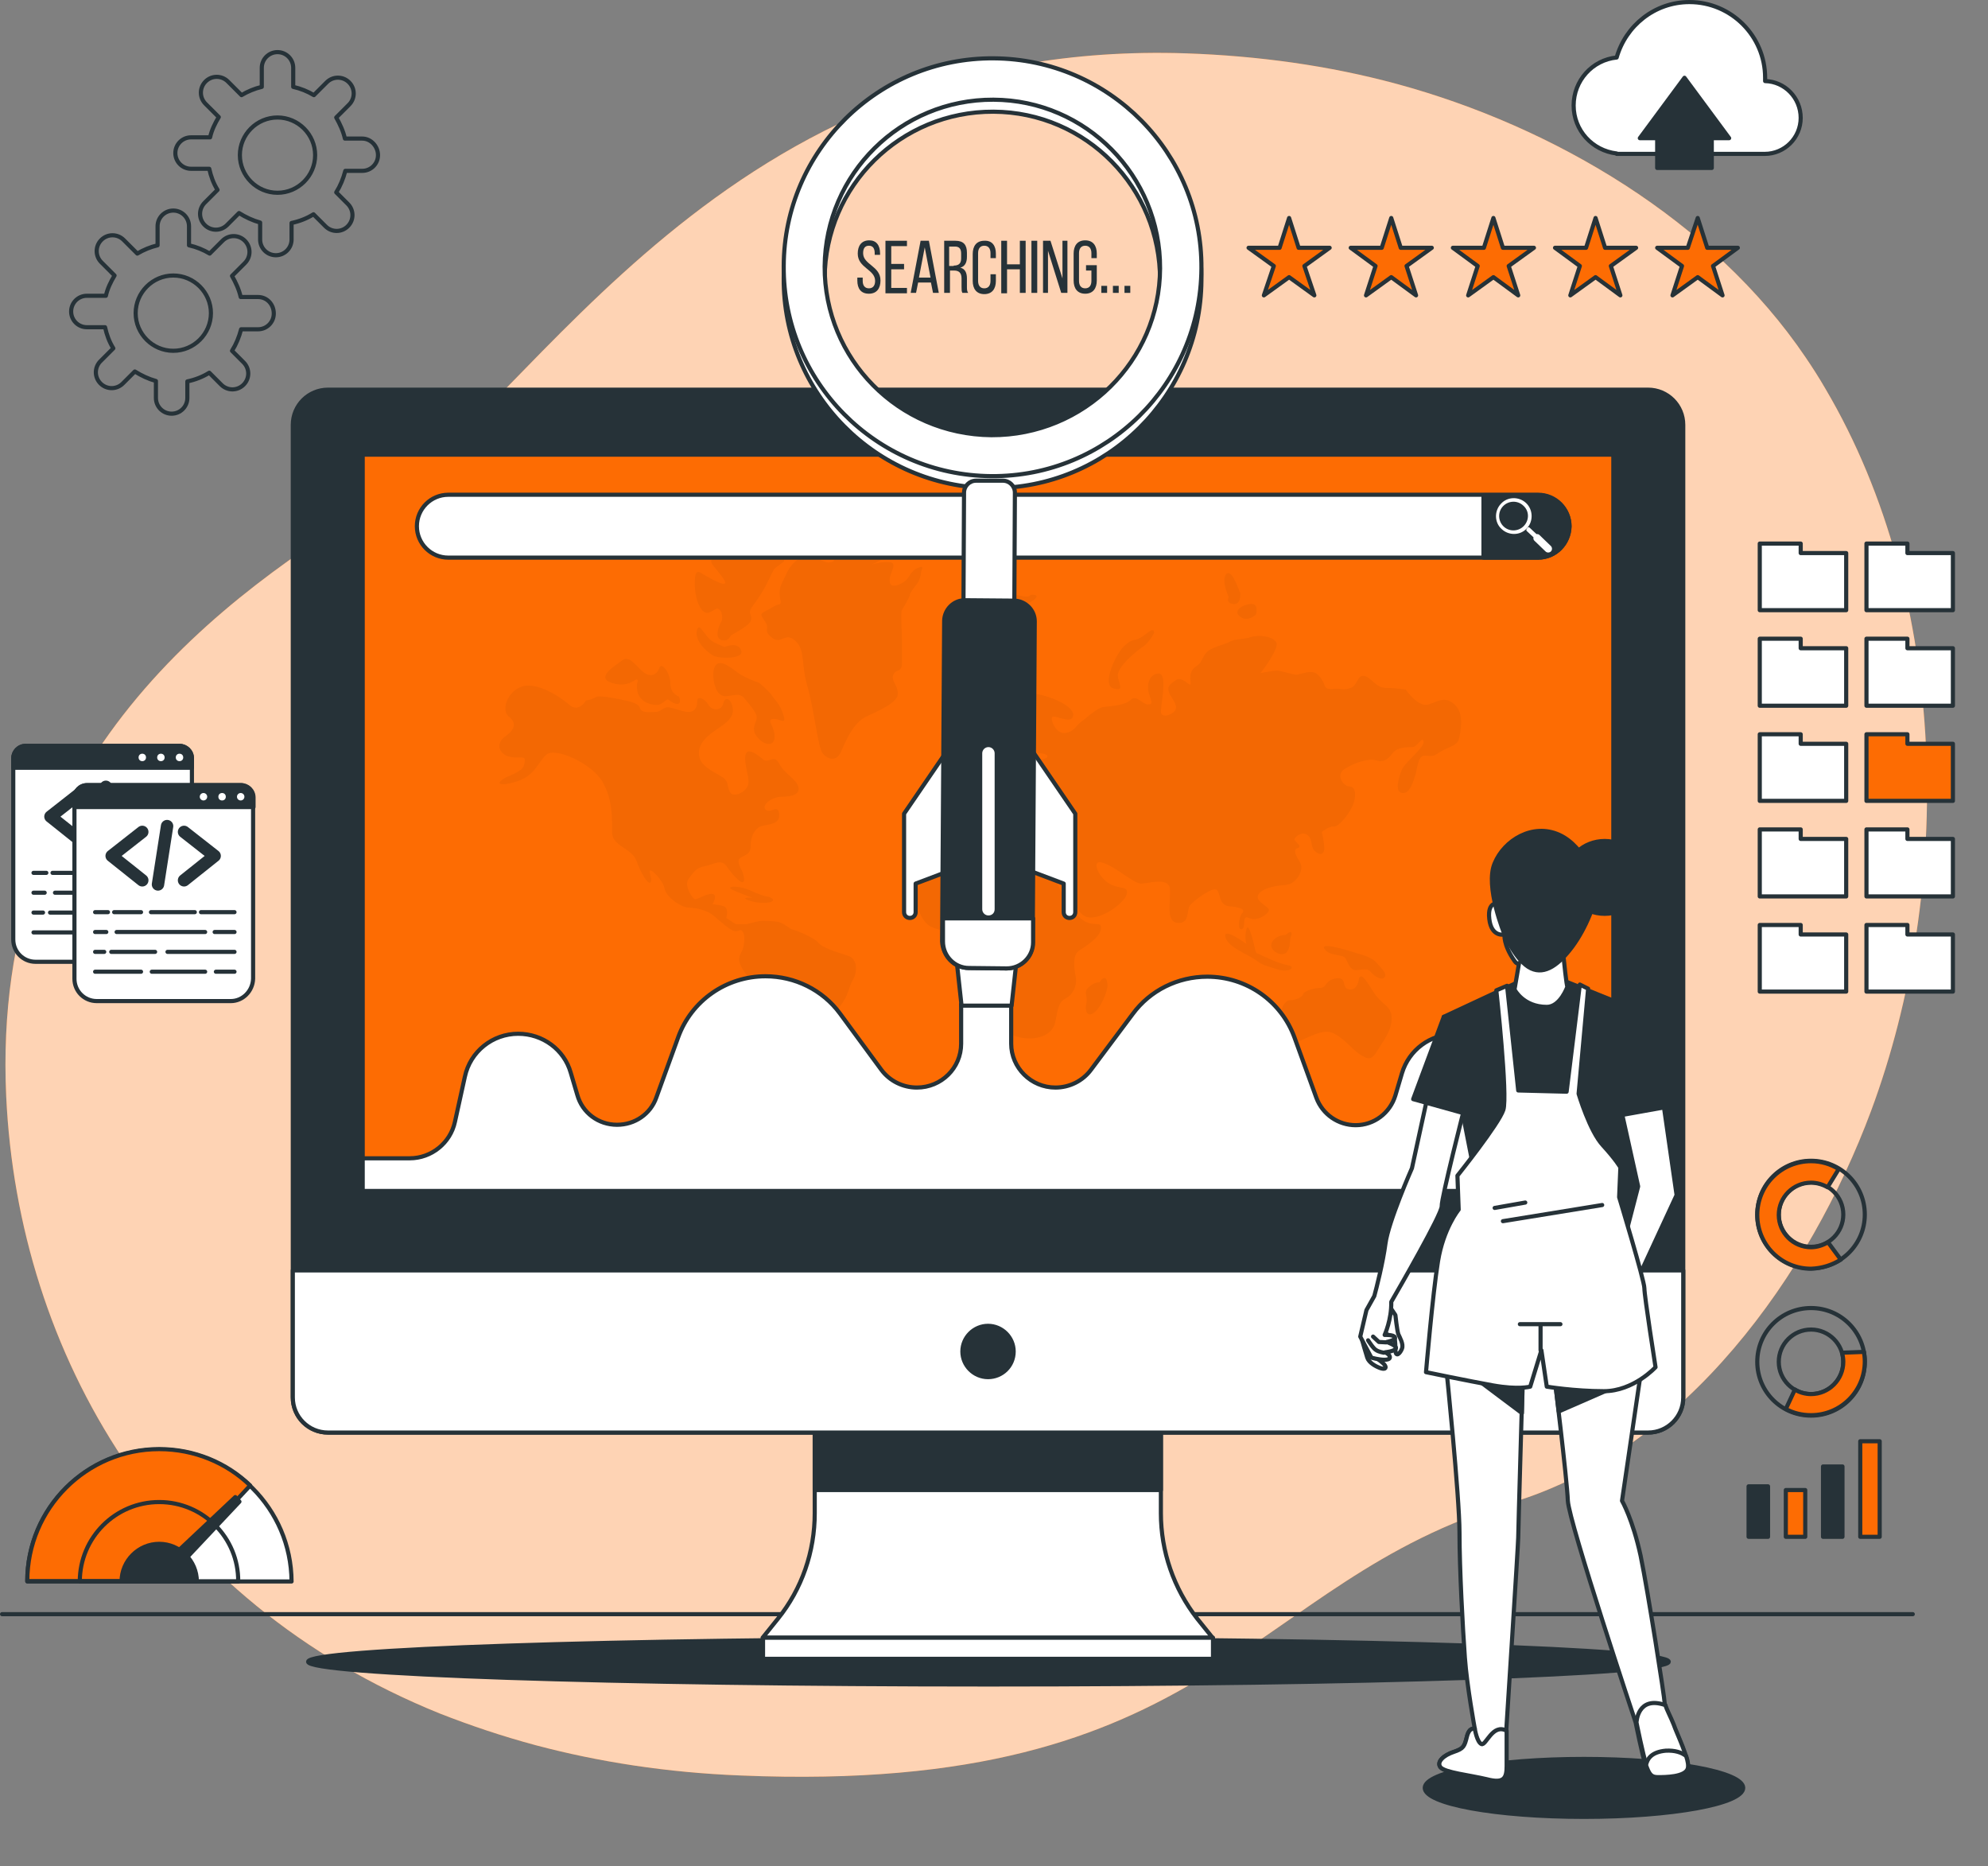 <svg width="423" height="397" viewBox="0 0 423 397" fill="none" xmlns="http://www.w3.org/2000/svg">
<rect x="0" y="0" width="423" height="397" fill="#808080" stroke="none"/>
<path d="M398.104 236.364C385.168 271.036 358.681 308.611 321.457 319.699C265.138 336.507 258.45 381.914 157.604 377.69C141.852 377.074 127.332 374.786 114.045 371.266C106.829 369.33 100.053 367.042 93.541 364.49C34.582 340.643 3.87 288.108 1.318 233.197C-2.026 160.95 48.398 126.454 81.133 106.302C113.869 86.151 153.38 8.008 252.466 11.352C267.602 11.88 282.65 13.904 297.258 17.864C330.609 26.928 364.489 46.903 384.2 76.031C385.696 78.231 387.104 80.431 388.424 82.719C414.912 127.598 415.704 189.021 398.104 236.364Z" fill="#FD6C03"/>
<path opacity="0.7" d="M398.104 236.364C385.168 271.036 358.681 308.611 321.457 319.699C265.138 336.507 258.45 381.914 157.604 377.69C141.852 377.074 127.332 374.786 114.045 371.266C106.829 369.33 100.053 367.042 93.541 364.49C34.582 340.643 3.87 288.108 1.318 233.197C-2.026 160.95 48.398 126.454 81.133 106.302C113.869 86.151 153.38 8.008 252.466 11.352C267.602 11.88 282.65 13.904 297.258 17.864C330.609 26.928 364.489 46.903 384.2 76.031C385.696 78.231 387.104 80.431 388.424 82.719C414.912 127.598 415.704 189.021 398.104 236.364Z" fill="white"/>
<path d="M0.439 343.371H406.993" stroke="#263238" stroke-width="0.88" stroke-miterlimit="10" stroke-linecap="round" stroke-linejoin="round"/>
<path d="M375.577 17.248C375.577 16.984 375.577 16.72 375.577 16.544C375.577 7.656 368.361 0.44 359.474 0.44C352.082 0.44 345.922 5.456 343.986 12.232C338.794 12.76 334.834 17.16 334.834 22.44C334.834 27.72 338.794 32.032 343.986 32.648V32.736H375.489C379.713 32.736 383.145 29.304 383.145 25.08C383.145 20.768 379.713 17.336 375.577 17.248Z" fill="white" stroke="#263238" stroke-width="0.88" stroke-miterlimit="10" stroke-linecap="round" stroke-linejoin="round"/>
<path d="M367.922 29.392L358.418 16.544L348.914 29.392H352.61V35.727H364.226V29.392H367.922Z" fill="#263238" stroke="#263238" stroke-width="0.88" stroke-miterlimit="10" stroke-linecap="round" stroke-linejoin="round"/>
<path d="M54.912 63.183H51.216C50.864 61.599 50.16 60.103 49.368 58.695L52.096 55.967C53.416 54.647 53.416 52.535 52.096 51.215C50.776 49.895 48.664 49.895 47.344 51.215L44.616 53.943C43.296 53.151 41.8 52.535 40.216 52.183V48.135C40.216 46.287 38.72 44.791 36.872 44.791C35.024 44.791 33.528 46.287 33.528 48.135V52.183C32.032 52.535 30.537 53.151 29.216 53.943L26.312 51.039C24.993 49.719 22.881 49.719 21.561 51.039C20.241 52.359 20.241 54.471 21.561 55.791L24.377 58.607C23.585 59.927 22.881 61.335 22.529 62.919H18.481C16.633 62.919 15.137 64.415 15.137 66.263C15.137 68.111 16.633 69.607 18.481 69.607H22.353C22.705 71.191 23.233 72.687 24.113 74.095L21.385 76.823C20.065 78.143 20.065 80.255 21.385 81.575C22.705 82.895 24.817 82.895 26.137 81.575L28.689 79.023C30.096 79.903 31.593 80.607 33.176 81.047V84.655C33.176 86.503 34.672 87.999 36.52 87.999C38.368 87.999 39.864 86.503 39.864 84.655V81.135C41.536 80.783 43.12 80.167 44.528 79.287L47.08 81.839C48.4 83.159 50.512 83.159 51.832 81.839C53.152 80.519 53.152 78.407 51.832 77.087L49.368 74.623C50.248 73.215 50.864 71.719 51.304 70.047H54.912C56.76 70.047 58.256 68.551 58.256 66.703C58.256 64.679 56.76 63.183 54.912 63.183ZM36.872 74.623C32.472 74.623 28.864 71.015 28.864 66.615C28.864 62.215 32.472 58.607 36.872 58.607C41.272 58.607 44.88 62.215 44.88 66.615C44.88 71.015 41.272 74.623 36.872 74.623Z" stroke="#263238" stroke-width="0.88" stroke-miterlimit="10" stroke-linecap="round" stroke-linejoin="round"/>
<path d="M77.086 29.48H73.39C73.038 27.896 72.334 26.4 71.542 24.992L74.27 22.264C75.59 20.944 75.59 18.832 74.27 17.512C72.95 16.192 70.838 16.192 69.518 17.512L66.79 20.24C65.47 19.448 63.974 18.832 62.39 18.48V14.432C62.39 12.584 60.894 11.088 59.046 11.088C57.198 11.088 55.702 12.584 55.702 14.432V18.48C54.206 18.832 52.71 19.448 51.39 20.24L48.486 17.336C47.166 16.016 45.054 16.016 43.734 17.336C42.414 18.656 42.414 20.768 43.734 22.088L46.55 24.904C45.758 26.224 45.054 27.632 44.702 29.216H40.654C38.806 29.216 37.31 30.712 37.31 32.56C37.31 34.407 38.806 35.904 40.654 35.904H44.526C44.878 37.487 45.406 38.983 46.286 40.391L43.558 43.119C42.239 44.439 42.239 46.551 43.558 47.871C44.878 49.191 46.99 49.191 48.31 47.871L50.862 45.319C52.27 46.199 53.766 46.903 55.35 47.343V50.951C55.35 52.799 56.846 54.295 58.694 54.295C60.542 54.295 62.038 52.799 62.038 50.951V47.431C63.71 47.079 65.294 46.463 66.702 45.583L69.254 48.135C70.574 49.455 72.686 49.455 74.006 48.135C75.326 46.815 75.326 44.703 74.006 43.383L71.542 40.919C72.422 39.511 73.038 38.016 73.478 36.343H77.086C78.934 36.343 80.43 34.847 80.43 32.999C80.43 31.152 78.934 29.48 77.086 29.48ZM59.046 41.007C54.646 41.007 51.038 37.4 51.038 32.999C51.038 28.6 54.646 24.992 59.046 24.992C63.446 24.992 67.054 28.6 67.054 32.999C67.054 37.4 63.446 41.007 59.046 41.007Z" stroke="#263238" stroke-width="0.88" stroke-miterlimit="10" stroke-linecap="round" stroke-linejoin="round"/>
<path d="M35.996 204.596H7.572C4.932 204.596 2.82 202.484 2.82 199.844V161.301C2.82 159.893 3.964 158.661 5.46 158.661H38.196C39.604 158.661 40.836 159.805 40.836 161.301V199.844C40.748 202.396 38.636 204.596 35.996 204.596Z" fill="white" stroke="#263238" stroke-width="0.88" stroke-miterlimit="10" stroke-linecap="round" stroke-linejoin="round"/>
<path d="M40.748 163.325H2.82V161.301C2.82 159.893 3.964 158.661 5.46 158.661H38.196C39.604 158.661 40.836 159.805 40.836 161.301V163.325H40.748Z" fill="#263238" stroke="#263238" stroke-width="0.88" stroke-miterlimit="10" stroke-linecap="round" stroke-linejoin="round"/>
<path d="M31.509 161.125C31.509 160.421 30.981 159.893 30.277 159.893C29.573 159.893 29.045 160.421 29.045 161.125C29.045 161.829 29.573 162.357 30.277 162.357C30.981 162.357 31.509 161.829 31.509 161.125Z" fill="white" stroke="#263238" stroke-width="0.88" stroke-miterlimit="10" stroke-linecap="round" stroke-linejoin="round"/>
<path d="M35.468 161.125C35.468 160.421 34.94 159.893 34.236 159.893C33.532 159.893 33.004 160.421 33.004 161.125C33.004 161.829 33.532 162.357 34.236 162.357C34.94 162.357 35.468 161.829 35.468 161.125Z" fill="white" stroke="#263238" stroke-width="0.88" stroke-miterlimit="10" stroke-linecap="round" stroke-linejoin="round"/>
<path d="M39.427 161.125C39.427 160.421 38.899 159.893 38.195 159.893C37.491 159.893 36.963 160.421 36.963 161.125C36.963 161.829 37.491 162.357 38.195 162.357C38.899 162.357 39.427 161.829 39.427 161.125Z" fill="white" stroke="#263238" stroke-width="0.88" stroke-miterlimit="10" stroke-linecap="round" stroke-linejoin="round"/>
<path d="M17.248 168.605L10.736 173.709L17.248 178.901" stroke="#263238" stroke-width="2.64" stroke-miterlimit="10" stroke-linecap="round" stroke-linejoin="round"/>
<path d="M26.137 168.605L32.649 173.709L26.137 178.901" stroke="#263238" stroke-width="2.64" stroke-miterlimit="10" stroke-linecap="round" stroke-linejoin="round"/>
<path d="M22.528 167.373L20.504 179.781" stroke="#263238" stroke-width="2.64" stroke-miterlimit="10" stroke-linecap="round" stroke-linejoin="round"/>
<path d="M29.654 185.677H36.87" stroke="#263238" stroke-width="0.88" stroke-miterlimit="10" stroke-linecap="round" stroke-linejoin="round"/>
<path d="M19.01 185.677H28.338" stroke="#263238" stroke-width="0.88" stroke-miterlimit="10" stroke-linecap="round" stroke-linejoin="round"/>
<path d="M11.178 185.677H16.986" stroke="#263238" stroke-width="0.88" stroke-miterlimit="10" stroke-linecap="round" stroke-linejoin="round"/>
<path d="M7.129 185.677H9.857" stroke="#263238" stroke-width="0.88" stroke-miterlimit="10" stroke-linecap="round" stroke-linejoin="round"/>
<path d="M32.648 189.901H36.872" stroke="#263238" stroke-width="0.88" stroke-miterlimit="10" stroke-linecap="round" stroke-linejoin="round"/>
<path d="M11.703 189.901H30.623" stroke="#263238" stroke-width="0.88" stroke-miterlimit="10" stroke-linecap="round" stroke-linejoin="round"/>
<path d="M7.129 189.901H9.505" stroke="#263238" stroke-width="0.88" stroke-miterlimit="10" stroke-linecap="round" stroke-linejoin="round"/>
<path d="M22.529 194.125H36.873" stroke="#263238" stroke-width="0.88" stroke-miterlimit="10" stroke-linecap="round" stroke-linejoin="round"/>
<path d="M10.648 194.125H19.976" stroke="#263238" stroke-width="0.88" stroke-miterlimit="10" stroke-linecap="round" stroke-linejoin="round"/>
<path d="M7.129 194.125H9.153" stroke="#263238" stroke-width="0.88" stroke-miterlimit="10" stroke-linecap="round" stroke-linejoin="round"/>
<path d="M32.824 198.349H36.872" stroke="#263238" stroke-width="0.88" stroke-miterlimit="10" stroke-linecap="round" stroke-linejoin="round"/>
<path d="M19.186 198.349H30.625" stroke="#263238" stroke-width="0.88" stroke-miterlimit="10" stroke-linecap="round" stroke-linejoin="round"/>
<path d="M7.129 198.349H16.985" stroke="#263238" stroke-width="0.88" stroke-miterlimit="10" stroke-linecap="round" stroke-linejoin="round"/>
<path d="M49.103 212.956H20.592C17.952 212.956 15.84 210.844 15.84 208.204V169.661C15.84 168.253 16.984 167.021 18.48 167.021H51.215C52.623 167.021 53.855 168.165 53.855 169.661V208.204C53.767 210.844 51.655 212.956 49.103 212.956Z" fill="white" stroke="#263238" stroke-width="0.88" stroke-miterlimit="10" stroke-linecap="round" stroke-linejoin="round"/>
<path d="M53.767 171.685H15.928V169.661C15.928 168.253 17.072 167.021 18.568 167.021H51.303C52.711 167.021 53.943 168.165 53.943 169.661V171.685H53.767Z" fill="#263238" stroke="#263238" stroke-width="0.88" stroke-miterlimit="10" stroke-linecap="round" stroke-linejoin="round"/>
<path d="M43.296 170.717C43.977 170.717 44.528 170.165 44.528 169.485C44.528 168.805 43.977 168.253 43.296 168.253C42.616 168.253 42.065 168.805 42.065 169.485C42.065 170.165 42.616 170.717 43.296 170.717Z" fill="white" stroke="#263238" stroke-width="0.88" stroke-miterlimit="10" stroke-linecap="round" stroke-linejoin="round"/>
<path d="M48.487 169.485C48.487 168.781 47.959 168.253 47.255 168.253C46.551 168.253 46.023 168.781 46.023 169.485C46.023 170.189 46.551 170.717 47.255 170.717C47.959 170.717 48.487 170.189 48.487 169.485Z" fill="white" stroke="#263238" stroke-width="0.88" stroke-miterlimit="10" stroke-linecap="round" stroke-linejoin="round"/>
<path d="M51.214 170.717C51.895 170.717 52.446 170.165 52.446 169.485C52.446 168.805 51.895 168.253 51.214 168.253C50.534 168.253 49.982 168.805 49.982 169.485C49.982 170.165 50.534 170.717 51.214 170.717Z" fill="white" stroke="#263238" stroke-width="0.88" stroke-miterlimit="10" stroke-linecap="round" stroke-linejoin="round"/>
<path d="M30.272 176.965L23.76 182.069L30.272 187.261" stroke="#263238" stroke-width="2.64" stroke-miterlimit="10" stroke-linecap="round" stroke-linejoin="round"/>
<path d="M39.16 176.965L45.672 182.069L39.16 187.261" stroke="#263238" stroke-width="2.64" stroke-miterlimit="10" stroke-linecap="round" stroke-linejoin="round"/>
<path d="M35.551 175.733L33.615 188.141" stroke="#263238" stroke-width="2.64" stroke-miterlimit="10" stroke-linecap="round" stroke-linejoin="round"/>
<path d="M42.766 194.037H49.894" stroke="#263238" stroke-width="0.88" stroke-miterlimit="10" stroke-linecap="round" stroke-linejoin="round"/>
<path d="M32.121 194.037H41.449" stroke="#263238" stroke-width="0.88" stroke-miterlimit="10" stroke-linecap="round" stroke-linejoin="round"/>
<path d="M24.289 194.037H30.009" stroke="#263238" stroke-width="0.88" stroke-miterlimit="10" stroke-linecap="round" stroke-linejoin="round"/>
<path d="M20.24 194.037H22.968" stroke="#263238" stroke-width="0.88" stroke-miterlimit="10" stroke-linecap="round" stroke-linejoin="round"/>
<path d="M45.674 198.261H49.898" stroke="#263238" stroke-width="0.88" stroke-miterlimit="10" stroke-linecap="round" stroke-linejoin="round"/>
<path d="M24.814 198.261H43.646" stroke="#263238" stroke-width="0.88" stroke-miterlimit="10" stroke-linecap="round" stroke-linejoin="round"/>
<path d="M20.24 198.261H22.616" stroke="#263238" stroke-width="0.88" stroke-miterlimit="10" stroke-linecap="round" stroke-linejoin="round"/>
<path d="M35.641 202.485H49.896" stroke="#263238" stroke-width="0.88" stroke-miterlimit="10" stroke-linecap="round" stroke-linejoin="round"/>
<path d="M23.674 202.485H33.002" stroke="#263238" stroke-width="0.88" stroke-miterlimit="10" stroke-linecap="round" stroke-linejoin="round"/>
<path d="M20.24 202.485H22.176" stroke="#263238" stroke-width="0.88" stroke-miterlimit="10" stroke-linecap="round" stroke-linejoin="round"/>
<path d="M45.935 206.709H49.895" stroke="#263238" stroke-width="0.88" stroke-miterlimit="10" stroke-linecap="round" stroke-linejoin="round"/>
<path d="M32.297 206.709H43.649" stroke="#263238" stroke-width="0.88" stroke-miterlimit="10" stroke-linecap="round" stroke-linejoin="round"/>
<path d="M20.24 206.709H30.008" stroke="#263238" stroke-width="0.88" stroke-miterlimit="10" stroke-linecap="round" stroke-linejoin="round"/>
<path d="M33.876 308.347C18.389 308.347 5.805 320.931 5.805 336.419H62.036C61.948 320.931 49.364 308.347 33.876 308.347Z" fill="white" stroke="#263238" stroke-width="0.88" stroke-miterlimit="10" stroke-linecap="round" stroke-linejoin="round"/>
<path d="M39.42 330.787L53.236 316.003C48.22 311.163 41.356 308.259 33.876 308.259C18.389 308.259 5.805 320.843 5.805 336.331H39.332L39.42 330.787Z" fill="#FD6C03" stroke="#263238" stroke-width="0.88" stroke-miterlimit="10" stroke-linecap="round" stroke-linejoin="round"/>
<path d="M33.876 319.523C24.548 319.523 16.98 327.091 16.98 336.419H50.684C50.772 327.091 43.204 319.523 33.876 319.523Z" stroke="#263238" stroke-width="0.88" stroke-miterlimit="10" stroke-linecap="round" stroke-linejoin="round"/>
<path d="M33.877 328.411C29.477 328.411 25.869 332.019 25.869 336.419H41.885C41.885 332.019 38.277 328.411 33.877 328.411Z" fill="#263238" stroke="#263238" stroke-width="0.88" stroke-miterlimit="10" stroke-linecap="round" stroke-linejoin="round"/>
<path d="M35.459 335.891L33.611 333.955L50.067 318.467L50.947 319.435L35.459 335.891Z" fill="#263238" stroke="#263238" stroke-width="0.88" stroke-miterlimit="10" stroke-linecap="round" stroke-linejoin="round"/>
<path d="M385.346 246.924C379.01 246.924 373.906 252.028 373.906 258.364C373.906 264.7 379.01 269.804 385.346 269.804C391.682 269.804 396.786 264.7 396.786 258.364C396.786 252.028 391.682 246.924 385.346 246.924ZM385.346 265.228C381.562 265.228 378.482 262.148 378.482 258.364C378.482 254.58 381.562 251.5 385.346 251.5C389.13 251.5 392.21 254.58 392.21 258.364C392.21 262.148 389.13 265.228 385.346 265.228Z" stroke="#263238" stroke-width="0.88" stroke-miterlimit="10" stroke-linecap="round" stroke-linejoin="round"/>
<path d="M391.682 267.956L388.954 264.26C387.898 264.876 386.666 265.316 385.346 265.316C381.562 265.316 378.482 262.236 378.482 258.452C378.482 254.668 381.562 251.588 385.346 251.588C386.578 251.588 387.81 251.94 388.866 252.556L391.242 248.684C389.482 247.628 387.546 247.012 385.346 247.012C379.01 247.012 373.906 252.116 373.906 258.452C373.906 264.788 379.01 269.892 385.346 269.892C387.722 269.804 389.834 269.1 391.682 267.956Z" fill="#FD6C03" stroke="#263238" stroke-width="0.88" stroke-miterlimit="10" stroke-linecap="round" stroke-linejoin="round"/>
<path d="M385.346 278.252C379.01 278.252 373.906 283.356 373.906 289.692C373.906 296.027 379.01 301.131 385.346 301.131C391.682 301.131 396.786 296.027 396.786 289.692C396.786 283.356 391.682 278.252 385.346 278.252ZM385.346 296.555C381.562 296.555 378.482 293.475 378.482 289.692C378.482 285.908 381.562 282.828 385.346 282.828C389.13 282.828 392.21 285.908 392.21 289.692C392.21 293.475 389.13 296.555 385.346 296.555Z" stroke="#263238" stroke-width="0.88" stroke-miterlimit="10" stroke-linecap="round" stroke-linejoin="round"/>
<path d="M392.21 289.691C392.21 293.475 389.13 296.555 385.346 296.555C384.114 296.555 382.882 296.203 381.914 295.587L379.979 299.723C381.562 300.603 383.41 301.043 385.346 301.043C391.682 301.043 396.786 295.939 396.786 289.603C396.786 288.899 396.698 288.195 396.61 287.579L391.946 287.755C392.122 288.459 392.21 289.075 392.21 289.691Z" fill="#FD6C03" stroke="#263238" stroke-width="0.88" stroke-miterlimit="10" stroke-linecap="round" stroke-linejoin="round"/>
<path d="M376.195 316.179H372.059V326.915H376.195V316.179Z" fill="#263238" stroke="#263238" stroke-width="0.88" stroke-miterlimit="10" stroke-linecap="round" stroke-linejoin="round"/>
<path d="M384.114 316.971H379.979V326.915H384.114V316.971Z" fill="#FD6C03" stroke="#263238" stroke-width="0.88" stroke-miterlimit="10" stroke-linecap="round" stroke-linejoin="round"/>
<path d="M392.034 311.955H387.898V326.915H392.034V311.955Z" fill="#263238" stroke="#263238" stroke-width="0.88" stroke-miterlimit="10" stroke-linecap="round" stroke-linejoin="round"/>
<path d="M399.954 306.587H395.818V326.915H399.954V306.587Z" fill="#FD6C03" stroke="#263238" stroke-width="0.88" stroke-miterlimit="10" stroke-linecap="round" stroke-linejoin="round"/>
<path d="M383.147 117.654V115.63H374.436V117.654V118.974V129.798H392.827V117.654H383.147Z" fill="white" stroke="#263238" stroke-width="0.88" stroke-miterlimit="10" stroke-linecap="round" stroke-linejoin="round"/>
<path d="M405.853 117.654V115.63H397.141V117.654V118.974V129.798H415.532V117.654H405.853Z" fill="white" stroke="#263238" stroke-width="0.88" stroke-miterlimit="10" stroke-linecap="round" stroke-linejoin="round"/>
<path d="M383.147 137.894V135.87H374.436V137.894V139.302V150.126H392.827V137.894H383.147Z" fill="white" stroke="#263238" stroke-width="0.88" stroke-miterlimit="10" stroke-linecap="round" stroke-linejoin="round"/>
<path d="M405.853 137.894V135.87H397.141V137.894V139.302V150.126H415.532V137.894H405.853Z" fill="white" stroke="#263238" stroke-width="0.88" stroke-miterlimit="10" stroke-linecap="round" stroke-linejoin="round"/>
<path d="M383.147 158.222V156.198H374.436V158.222V159.542V170.366H392.827V158.222H383.147Z" fill="white" stroke="#263238" stroke-width="0.88" stroke-miterlimit="10" stroke-linecap="round" stroke-linejoin="round"/>
<path d="M405.853 158.222V156.198H397.141V158.222V159.542V170.366H415.532V158.222H405.853Z" fill="#FD6C03" stroke="#263238" stroke-width="0.88" stroke-miterlimit="10" stroke-linecap="round" stroke-linejoin="round"/>
<path d="M383.147 178.461V176.437H374.436V178.461V179.869V190.693H392.827V178.461H383.147Z" fill="white" stroke="#263238" stroke-width="0.88" stroke-miterlimit="10" stroke-linecap="round" stroke-linejoin="round"/>
<path d="M405.853 178.461V176.437H397.141V178.461V179.869V190.693H415.532V178.461H405.853Z" fill="white" stroke="#263238" stroke-width="0.88" stroke-miterlimit="10" stroke-linecap="round" stroke-linejoin="round"/>
<path d="M383.147 198.789V196.765H374.436V198.789V200.197V210.933H392.827V198.789H383.147Z" fill="white" stroke="#263238" stroke-width="0.88" stroke-miterlimit="10" stroke-linecap="round" stroke-linejoin="round"/>
<path d="M405.853 198.789V196.765H397.141V198.789V200.197V210.933H415.532V198.789H405.853Z" fill="white" stroke="#263238" stroke-width="0.88" stroke-miterlimit="10" stroke-linecap="round" stroke-linejoin="round"/>
<path d="M274.292 46.375L276.316 52.711H282.916L277.548 56.583L279.66 62.831L274.292 58.959L268.924 62.831L271.036 56.583L265.668 52.711H272.268L274.292 46.375Z" fill="#FD6C03" stroke="#263238" stroke-width="0.88" stroke-miterlimit="10" stroke-linecap="round" stroke-linejoin="round"/>
<path d="M296.026 46.375L298.05 52.711H304.65L299.282 56.583L301.306 62.831L296.026 58.959L290.658 62.831L292.682 56.583L287.402 52.711H294.002L296.026 46.375Z" fill="#FD6C03" stroke="#263238" stroke-width="0.88" stroke-miterlimit="10" stroke-linecap="round" stroke-linejoin="round"/>
<path d="M317.763 46.375L319.787 52.711H326.386L321.018 56.583L323.042 62.831L317.763 58.959L312.395 62.831L314.419 56.583L309.139 52.711H315.739L317.763 46.375Z" fill="#FD6C03" stroke="#263238" stroke-width="0.88" stroke-miterlimit="10" stroke-linecap="round" stroke-linejoin="round"/>
<path d="M339.497 46.375L341.521 52.711H348.121L342.753 56.583L344.777 62.831L339.497 58.959L334.129 62.831L336.153 56.583L330.873 52.711H337.473L339.497 46.375Z" fill="#FD6C03" stroke="#263238" stroke-width="0.88" stroke-miterlimit="10" stroke-linecap="round" stroke-linejoin="round"/>
<path d="M361.235 46.375L363.259 52.711H369.771L364.491 56.583L366.515 62.831L361.235 58.959L355.867 62.831L357.891 56.583L352.611 52.711H359.123L361.235 46.375Z" fill="#FD6C03" stroke="#263238" stroke-width="0.88" stroke-miterlimit="10" stroke-linecap="round" stroke-linejoin="round"/>
<path d="M210.316 358.33C290.264 358.33 355.074 356.164 355.074 353.491C355.074 350.818 290.264 348.651 210.316 348.651C130.369 348.651 65.559 350.818 65.559 353.491C65.559 356.164 130.369 358.33 210.316 358.33Z" fill="#263238" stroke="#263238" stroke-width="0.88" stroke-miterlimit="10" stroke-linecap="round" stroke-linejoin="round"/>
<path d="M350.674 304.739H69.783C65.647 304.739 62.303 301.395 62.303 297.259V90.375C62.303 86.239 65.647 82.895 69.783 82.895H350.674C354.81 82.895 358.154 86.239 358.154 90.375V297.347C358.154 301.395 354.81 304.739 350.674 304.739Z" fill="#263238" stroke="#263238" stroke-width="0.88" stroke-miterlimit="10" stroke-linecap="round" stroke-linejoin="round"/>
<path d="M247.01 321.899V296.908H173.355V321.899C173.355 330.083 170.627 338.003 165.524 344.339L162.268 348.387H258.01L254.754 344.339C249.738 337.915 247.01 329.995 247.01 321.899Z" fill="white" stroke="#263238" stroke-width="0.88" stroke-miterlimit="10" stroke-linecap="round" stroke-linejoin="round"/>
<path d="M247.01 296.908H173.355V316.971H247.01V296.908Z" fill="#263238" stroke="#263238" stroke-width="0.88" stroke-miterlimit="10" stroke-linecap="round" stroke-linejoin="round"/>
<path d="M258.098 348.387H162.355V352.875H258.098V348.387Z" fill="white" stroke="#263238" stroke-width="0.88" stroke-miterlimit="10" stroke-linecap="round" stroke-linejoin="round"/>
<path d="M350.674 304.739H69.783C65.647 304.739 62.303 301.395 62.303 297.259V270.244H358.154V297.259C358.154 301.395 354.81 304.739 350.674 304.739Z" fill="white" stroke="#263238" stroke-width="0.88" stroke-miterlimit="10" stroke-linecap="round" stroke-linejoin="round"/>
<path d="M343.282 96.711H77.174V253.436H343.282V96.711Z" fill="#FD6C03" stroke="#263238" stroke-width="0.88" stroke-miterlimit="10" stroke-linecap="round" stroke-linejoin="round"/>
<g opacity="0.2">
<path opacity="0.2" d="M124.693 148.982C124.693 148.982 123.197 151.71 121.173 149.95C119.149 148.19 114.133 144.934 110.965 146.078C107.797 147.222 106.741 151.094 108.149 152.326C109.645 153.47 109.997 154.878 107.621 156.55C105.246 158.222 106.301 160.422 108.325 160.95C110.349 161.478 111.845 160.598 111.669 161.83C111.493 162.974 111.669 163.678 108.501 164.998C105.334 166.318 105.509 167.55 109.645 166.318C113.693 165.174 114.309 162.446 116.157 160.598C118.005 158.75 126.013 162.446 128.213 166.318C130.413 170.19 130.237 174.061 130.237 177.053C130.237 180.045 134.461 180.397 135.429 183.125C136.397 185.853 137.981 188.317 138.421 187.701C138.773 186.997 138.245 186.205 138.245 185.325C138.245 184.445 141.061 187.173 141.413 189.021C141.765 190.869 144.933 193.069 146.605 193.069C148.277 193.069 150.653 193.773 151.797 194.741C152.941 195.709 155.493 198.085 156.461 198.085C157.429 198.085 157.429 197.557 157.957 198.085C158.485 198.613 158.485 200.109 158.133 201.605C157.781 203.101 156.285 203.629 158.309 206.621C160.333 209.613 163.325 211.197 163.325 214.013C163.325 216.829 160.157 227.301 160.157 230.293C160.157 233.285 163.149 236.805 164.205 236.541C165.349 236.189 164.381 234.517 164.381 233.021C164.381 231.525 166.229 230.293 166.229 228.973C166.229 227.653 167.549 226.157 168.605 225.101C169.749 224.133 171.596 223.429 172.652 221.757C173.796 220.085 175.644 218.589 176.348 217.357C177.052 216.213 177.316 216.037 178.9 213.837C180.572 211.637 180.572 209.965 181.452 208.469C182.42 206.973 182.596 203.893 180.308 203.277C178.108 202.573 174.94 201.605 174.148 200.549C173.444 199.581 169.309 197.821 168.605 197.733C167.901 197.557 166.757 196.237 165.261 196.061C163.765 195.885 163.237 195.885 162.269 195.885C161.301 195.885 158.925 196.589 158.925 196.589H156.549L154.525 195.269C154.525 195.269 155.229 193.069 153.821 192.717C152.325 192.365 151.621 192.365 151.621 192.365C151.621 192.365 152.765 190.341 151.621 190.165C150.477 189.989 148.453 191.309 147.925 191.309C147.397 191.309 145.549 188.493 146.429 187.085C147.397 185.765 148.101 184.533 149.949 184.269C151.797 183.917 153.469 182.597 154.613 184.269C155.757 185.941 158.309 188.933 158.309 187.085C158.309 185.237 156.989 184.269 157.165 183.037C157.341 181.893 159.717 182.333 159.717 180.045C159.717 177.669 160.685 176.349 161.741 175.821C162.885 175.293 165.965 175.645 165.789 173.27C165.613 170.894 164.117 173.094 162.973 172.302C161.829 171.422 164.117 169.486 166.317 169.486C168.517 169.486 170.364 168.958 169.837 167.286C169.309 165.614 166.845 164.558 165.789 162.446C164.645 160.246 163.589 162.622 162.269 161.478C160.949 160.334 158.749 158.75 158.573 160.95C158.397 163.15 159.717 165.79 159.101 167.198C158.573 168.518 155.933 169.926 155.229 168.342C154.525 166.846 155.229 166.142 153.205 164.998C151.181 163.854 148.981 162.798 148.717 160.598C148.541 158.398 150.037 156.902 151.885 155.582C153.733 154.262 156.109 153.03 155.933 150.918C155.757 148.718 154.261 147.926 153.909 149.598C153.557 151.27 151.533 151.27 150.741 149.95C150.037 148.63 148.365 147.926 148.365 149.07C148.365 150.214 148.013 151.446 146.517 151.446C145.021 151.446 142.821 150.302 141.853 150.478C140.885 150.654 140.533 151.446 139.477 151.446C138.333 151.446 136.485 151.798 136.133 150.566C135.781 149.422 133.317 149.07 131.645 148.718C129.973 148.366 127.597 148.014 126.981 148.19C126.717 148.366 125.573 148.982 124.693 148.982Z" fill="black"/>
<path opacity="0.2" d="M163.589 190.781C163.589 190.781 162.621 190.781 159.717 189.461C156.725 188.141 154.349 188.581 155.845 189.285C157.341 189.989 160.069 190.957 160.069 190.957C160.069 190.957 156.901 190.781 159.717 191.661C162.533 192.541 166.229 191.837 163.589 190.781Z" fill="black"/>
<path opacity="0.2" d="M200.108 182.069C200.108 182.069 199.14 185.061 198.612 185.765C198.084 186.469 195.796 187.437 195.268 189.285C194.74 191.133 195.268 193.861 196.412 195.533C197.556 197.205 198.436 197.381 201.076 198.085C203.628 198.789 207.588 198.085 209.084 198.261C210.58 198.437 208.556 201.077 208.556 201.957C208.556 202.837 212.252 204.509 212.428 206.005C212.604 207.501 210.932 210.669 212.428 212.693C213.924 214.717 214.452 216.037 214.452 217.269C214.452 218.413 213.924 220.261 217.62 220.789C221.316 221.317 223.956 219.821 224.484 217.621C225.012 215.421 225.012 213.221 226.683 212.429C228.355 211.549 229.235 209.613 228.883 207.765C228.531 205.917 228.179 203.189 229.587 202.221C231.083 201.253 234.075 199.405 234.251 197.557C234.427 195.709 232.755 197.381 230.379 195.709C228.003 194.037 225.364 189.021 224.836 187.613C224.308 186.293 224.308 185.061 226.332 187.613C228.355 190.165 228.883 195.181 232.051 195.181C235.219 195.181 239.619 191.661 239.795 189.989C239.971 188.317 237.947 189.285 235.747 187.789C233.547 186.293 232.051 182.597 234.779 183.565C237.595 184.533 241.291 187.965 242.787 187.965C244.283 187.965 248.683 186.469 248.947 189.109C249.123 191.837 247.979 196.149 250.619 196.325C253.171 196.501 252.467 193.597 253.171 192.629C253.875 191.661 258.011 188.581 258.891 189.285C259.771 189.989 259.243 192.629 261.707 192.805C264.083 192.981 265.051 193.509 264.259 194.301C263.555 195.181 263.291 197.997 264.259 197.645C265.227 197.293 264.083 194.477 265.755 195.269C267.427 196.149 269.979 194.389 269.979 193.597C269.979 192.717 266.811 191.749 267.779 190.253C268.747 188.757 271.651 188.405 273.675 188.229C275.699 188.053 277.547 185.237 276.667 183.565C275.699 181.893 274.995 180.749 276.139 180.397C277.283 180.045 275.435 179.077 275.435 178.549C275.435 178.021 277.107 176.701 278.251 177.669C279.395 178.637 278.779 180.045 279.747 181.013C280.715 181.981 281.771 181.893 281.771 180.485C281.771 179.165 281.243 176.965 281.243 176.965C281.243 176.965 282.915 175.645 283.795 175.821C284.763 175.997 287.315 173.005 288.019 170.805C288.723 168.605 288.195 167.285 287.051 167.285C285.907 167.285 284.059 164.91 286.083 163.59C288.107 162.27 291.274 161.214 292.77 161.742C294.266 162.27 295.322 161.566 296.29 160.246C297.258 158.926 299.458 158.926 300.514 158.926C301.57 158.926 302.714 156.374 302.89 157.782C303.066 159.102 299.018 162.006 298.226 163.854C297.522 165.702 296.73 168.517 298.402 168.693C300.074 168.869 300.778 165.966 301.218 164.646C301.57 163.326 301.746 160.95 302.89 160.774C304.034 160.598 304.562 161.302 306.234 160.07C307.906 158.926 310.106 158.75 310.458 157.078C310.81 155.406 311.602 151.71 309.49 149.862C307.466 148.014 306.146 149.158 303.946 149.862C301.746 150.566 299.106 146.694 299.106 146.694C299.106 146.694 297.082 146.342 294.882 146.342C292.682 146.342 291.714 143.966 290.218 143.79C288.723 143.614 288.899 145.814 287.403 146.342C285.907 146.87 285.555 146.518 284.411 146.518C283.267 146.518 282.211 146.87 281.859 145.814C281.507 144.846 280.539 143.086 279.307 142.998C277.987 142.822 276.491 143.526 275.787 143.526C275.083 143.526 272.443 142.646 271.739 142.646C271.035 142.646 268.219 143.174 268.219 143.174C268.219 143.174 272.267 137.982 271.563 136.662C270.859 135.342 267.867 134.99 266.195 135.518C264.523 136.046 262.851 135.87 261.707 136.486C260.563 137.19 257.483 137.63 256.515 139.038C255.547 140.358 255.811 140.886 254.491 141.766C253.171 142.646 253.171 143.966 253.347 145.286C253.523 146.606 251.675 143.79 250.355 144.582C249.035 145.462 248.331 145.902 248.683 147.134C249.035 148.278 250.531 149.686 250.179 150.83C249.827 151.974 247.011 153.03 247.011 151.358C247.011 149.686 248.507 143.174 246.483 143.262C244.459 143.438 243.931 145.814 244.459 147.486C244.987 149.158 245.427 149.862 244.283 149.862C243.139 149.862 241.731 147.662 240.587 148.894C239.443 150.038 236.363 150.214 234.867 150.39C233.371 150.566 231.171 152.766 230.027 153.558C228.883 154.438 228.531 155.758 226.507 155.934C224.484 156.11 223.164 152.414 224.132 152.414C225.1 152.414 228.355 154.086 228.355 152.062C228.355 150.038 223.164 148.014 220.612 147.662C218.06 147.31 213.924 148.366 213.22 150.478C212.516 152.678 212.868 155.846 210.404 158.046C208.028 160.246 206.532 162.71 208.38 162.71C210.228 162.71 211.372 160.158 211.548 162.182C211.724 164.206 213.924 164.03 214.54 163.062C215.068 162.094 215.068 160.07 215.068 158.222C215.068 156.374 218.412 153.03 218.94 154.526C219.468 156.022 217.092 158.398 217.092 159.894C217.092 161.39 219.908 160.246 221.316 160.246C222.812 160.246 223.868 161.214 221.492 161.566C219.116 161.918 218.94 161.918 218.324 163.414C217.796 164.91 218.5 165.966 216.3 166.406C214.1 166.934 208.732 166.054 207.588 167.901C206.444 169.749 205.916 170.717 204.772 171.069C203.628 171.421 201.428 171.245 201.78 172.741C202.132 174.237 203.276 173.445 202.748 174.941C202.22 176.437 200.372 174.061 199.58 175.293C198.876 176.437 200.724 181.805 202.396 180.309C204.068 178.813 204.948 176.437 204.948 176.437C204.948 176.437 206.62 176.261 206.972 175.557C207.324 174.853 209.788 173.357 210.492 175.557C211.196 177.757 212.34 177.229 212.34 178.285C212.34 179.253 210.492 180.485 212.164 179.781C213.836 179.077 214.716 179.253 214.188 177.229C213.66 175.205 211.636 172.829 212.692 173.357C213.836 173.885 215.068 175.557 215.684 176.701C216.212 177.845 219.028 181.277 219.38 179.869C219.732 178.549 219.028 176.173 219.556 176.173C220.084 176.173 221.228 174.853 221.58 173.445C221.932 172.125 226.595 173.621 227.475 174.765C228.443 175.909 226.507 177.141 224.484 177.141C222.46 177.141 219.82 178.461 221.492 179.693C223.164 180.837 225.716 178.373 226.155 180.221C226.507 182.069 225.628 183.741 224.132 183.741C222.636 183.741 220.788 183.037 219.468 183.037C218.148 183.037 217.972 184.709 215.596 184.181C213.22 183.653 212.604 181.629 210.756 180.485C208.908 179.341 207.236 180.133 205.74 180.661C204.596 181.101 201.076 180.749 200.108 182.069Z" fill="black"/>
<path opacity="0.2" d="M245.602 134.55C245.602 134.55 244.634 136.574 243.226 137.542C241.73 138.51 237.858 141.766 237.858 143.614C237.858 145.462 239.53 147.134 236.89 146.43C234.338 145.726 237.418 139.038 239.266 137.366C241.114 135.694 241.114 136.486 242.61 135.694C244.106 134.902 245.338 133.23 245.602 134.55Z" fill="black"/>
<path opacity="0.2" d="M273.585 198.877C273.585 198.877 271.385 198.877 270.593 200.549C269.889 202.221 272.793 203.717 273.761 202.573C274.729 201.429 274.289 199.845 274.729 199.053C274.993 198.173 274.641 197.909 273.585 198.877Z" fill="black"/>
<path opacity="0.2" d="M267.076 202.045C267.076 202.045 265.756 195.797 265.228 197.645C264.7 199.493 265.228 200.813 265.228 200.813C265.228 200.813 260.212 197.117 260.74 199.317C261.268 201.517 265.228 202.837 267.076 204.157C268.924 205.477 269.1 205.301 271.74 206.181C274.292 207.061 275.964 205.653 273.94 205.301C271.916 204.949 268.572 203.277 267.78 202.925C267.076 202.749 267.076 202.045 267.076 202.045Z" fill="black"/>
<path opacity="0.2" d="M289.163 202.925C289.163 202.925 280.803 200.109 281.771 201.781C282.739 203.453 285.643 202.925 286.259 203.805C286.787 204.685 287.227 206.357 288.459 206.357C289.691 206.357 290.835 205.829 291.627 206.709C292.331 207.589 294.003 208.733 294.619 207.853C295.147 206.973 293.915 206.005 292.947 204.861C291.891 203.541 289.163 202.925 289.163 202.925Z" fill="black"/>
<path opacity="0.2" d="M289.161 208.117C289.161 208.117 288.985 210.669 287.137 210.493C285.289 210.317 286.785 207.765 284.321 208.117C281.946 208.469 282.298 210.141 280.978 210.141C279.658 210.141 277.458 210.845 277.282 211.461C277.106 212.165 275.61 212.781 274.466 212.781C273.322 212.781 272.266 214.981 272.618 216.125C272.97 217.269 273.762 218.853 273.762 219.997C273.762 221.141 273.762 222.197 275.786 221.669C277.81 221.141 280.978 218.853 283.354 219.645C285.729 220.525 287.841 223.341 289.249 224.221C290.745 225.101 291.625 225.893 292.945 223.693C294.265 221.493 296.113 219.293 296.113 216.653C296.113 213.925 294.089 213.837 292.417 211.285C290.833 208.821 289.689 206.797 289.161 208.117Z" fill="black"/>
<path opacity="0.2" d="M307.113 225.893C307.113 225.893 307.641 226.245 305.793 227.037C303.945 227.916 303.593 229.06 304.825 229.764C306.145 230.468 307.817 227.916 308.345 227.037C308.961 226.245 309.489 224.221 307.113 225.893Z" fill="black"/>
<path opacity="0.2" d="M233.898 208.997C233.898 208.997 232.93 208.821 231.698 209.965C230.378 211.109 231.522 211.813 231.17 213.309C230.818 214.805 231.17 216.477 232.666 215.509C234.162 214.541 235.658 210.933 235.658 209.613C235.57 208.293 235.218 207.149 233.898 208.997Z" fill="black"/>
<path opacity="0.2" d="M219.205 126.542C219.205 126.542 219.381 127.246 217.005 126.718C214.629 126.19 213.837 127.598 213.309 127.686C212.781 127.862 209.965 126.19 210.141 128.214C210.317 130.238 212.693 132.878 213.661 131.382C214.629 129.886 213.837 131.382 212.693 132.878C211.549 134.374 214.013 136.398 215.069 135.078C216.213 133.758 216.213 129.182 216.741 130.678C217.269 132.174 218.237 134.902 219.293 133.67C220.437 132.526 217.445 129.27 217.445 128.302C217.445 127.334 217.973 129.006 219.469 127.95C221.053 126.982 220.877 126.366 219.205 126.542Z" fill="black"/>
<path opacity="0.2" d="M267.252 130.678C267.252 130.678 267.956 128.302 266.108 128.478C264.26 128.654 262.236 129.974 263.908 131.206C265.58 132.438 267.252 130.678 267.252 130.678Z" fill="black"/>
<path opacity="0.2" d="M263.908 126.19C263.556 125.486 262.06 120.822 260.916 122.142C259.772 123.462 261.444 126.982 261.444 126.982C261.444 126.982 260.74 128.302 262.412 128.478C264.084 128.742 263.908 126.19 263.908 126.19Z" fill="black"/>
<path opacity="0.2" d="M176.436 119.678C175.556 119.854 171.772 117.302 169.748 118.974C167.724 120.646 167.548 121.702 166.404 123.99C165.26 126.366 166.404 127.862 166.052 128.39C165.7 128.918 166.228 128.038 164.028 129.358C161.828 130.678 161.476 130.238 162.708 132.086C164.028 133.934 162.18 133.934 164.204 135.606C166.228 137.278 167.02 134.286 169.22 136.31C171.42 138.334 170.364 140.886 171.772 145.902C173.268 150.918 173.972 159.014 175.116 160.334C176.26 161.654 178.108 162.006 178.987 159.806C179.955 157.606 181.539 153.734 184.355 152.414C187.171 151.094 191.043 149.422 191.043 147.574C191.043 145.726 189.547 144.846 190.075 143.526C190.603 142.206 191.923 143.174 191.923 140.974C191.923 138.774 191.923 138.246 191.923 136.398C191.923 134.55 191.571 130.15 191.923 129.71C192.275 129.182 193.595 126.982 193.595 126.542C193.595 126.014 194.915 124.518 195.267 123.99C195.619 123.462 195.971 122.318 195.971 121.79C195.971 121.262 196.939 120.118 195.267 120.822C193.595 121.526 193.595 123.022 192.275 123.814C190.955 124.694 189.283 125.134 189.283 123.462C189.283 121.79 191.131 119.766 189.283 119.59C187.435 119.414 185.411 120.118 185.411 120.118C185.411 120.118 187.259 119.238 187.787 118.974C188.315 118.622 190.163 118.446 190.779 118.006C191.307 117.478 191.483 116.334 191.483 116.334C191.483 116.334 190.955 115.63 189.811 115.366C188.667 115.014 188.667 113.87 187.611 113.518C186.467 113.166 183.123 112.99 183.123 112.99C183.123 112.99 179.603 113.958 178.9 114.31C178.196 114.662 176.876 115.454 176.876 115.454C176.876 115.454 176.348 117.126 176.876 117.83C177.404 118.534 178.284 119.326 176.436 119.678Z" fill="black"/>
<path opacity="0.2" d="M164.734 120.998C164.734 120.998 163.766 122.846 163.238 123.99C162.71 125.134 161.918 126.366 161.038 127.686C160.07 129.006 159.542 129.71 159.542 130.238C159.542 130.766 160.51 131.734 159.014 132.966C157.518 134.11 155.494 135.166 155.494 135.166C155.494 135.166 154.966 136.662 153.47 136.134C151.974 135.606 152.942 133.142 153.47 132.262C153.998 131.382 153.47 129.094 152.326 129.534C151.182 130.062 150.478 131.03 149.334 129.71C148.19 128.39 147.838 125.662 147.838 124.342C147.838 123.022 147.838 121.174 148.982 121.79C150.126 122.494 153.646 124.518 154.174 124.166C154.702 123.814 153.47 122.494 152.678 121.438C151.886 120.382 150.302 119.238 152.326 118.27C154.35 117.302 156.55 117.126 158.046 116.246C159.542 115.366 160.422 114.75 162.27 115.278C164.118 115.806 165.79 115.278 166.318 116.598C166.846 117.918 166.846 119.414 166.846 119.414L164.734 120.998Z" fill="black"/>
<path opacity="0.2" d="M154.174 137.63C154.174 137.63 153.998 137.63 151.974 136.662C149.95 135.694 148.806 131.998 148.278 134.11C147.75 136.31 150.478 138.774 151.798 139.478C153.118 140.182 158.486 140.182 157.694 138.334C156.99 136.398 154.174 137.63 154.174 137.63Z" fill="black"/>
<path opacity="0.2" d="M161.564 145.286C160.596 144.934 158.044 143.966 156.724 142.91C155.404 141.942 153.204 140.182 152.236 141.59C151.268 142.91 151.884 146.958 153.38 147.838C154.876 148.718 157.076 146.87 158.396 148.542C159.716 150.214 161.388 151.886 160.948 153.118C160.596 154.262 159.804 155.318 161.3 156.99C162.795 158.662 164.819 158.838 164.819 156.638C164.819 154.438 162.971 153.118 164.467 152.942C165.963 152.766 167.459 154.438 166.667 152.062C165.963 149.686 164.819 148.894 164.291 148.014C163.763 147.134 161.564 145.286 161.564 145.286Z" fill="black"/>
<path opacity="0.2" d="M144.493 148.19C144.493 148.19 142.645 147.662 142.645 145.462C142.645 143.262 140.797 140.622 140.269 142.118C139.741 143.614 138.421 144.142 136.925 142.998C135.429 141.854 133.933 139.302 132.437 140.446C130.941 141.59 126.541 144.142 130.237 145.286C133.933 146.43 135.253 144.142 135.605 144.582C135.957 145.11 135.253 144.934 135.605 146.958C135.957 148.982 137.981 149.95 139.653 149.95C141.325 149.95 141.677 148.278 142.469 148.982C143.261 149.686 145.285 150.566 144.493 148.19Z" fill="black"/>
</g>
<path d="M215.685 287.492C215.685 284.5 213.221 282.036 210.229 282.036C207.237 282.036 204.773 284.5 204.773 287.492C204.773 290.484 207.237 292.948 210.229 292.948C213.221 292.948 215.685 290.572 215.685 287.492Z" fill="#263238" stroke="#263238" stroke-width="0.88" stroke-miterlimit="10" stroke-linecap="round" stroke-linejoin="round"/>
<path d="M327.267 118.622H95.391C91.695 118.622 88.703 115.63 88.703 111.934C88.703 108.238 91.695 105.246 95.391 105.246H327.267C330.963 105.246 333.955 108.238 333.955 111.934C333.867 115.63 330.963 118.622 327.267 118.622Z" fill="white" stroke="#263238" stroke-width="0.88" stroke-miterlimit="10" stroke-linecap="round" stroke-linejoin="round"/>
<path d="M327.266 118.622H315.65V105.334H327.266C330.962 105.334 333.954 108.326 333.954 112.022C333.866 115.63 330.962 118.622 327.266 118.622Z" fill="#263238" stroke="#263238" stroke-width="0.88" stroke-miterlimit="10" stroke-linecap="round" stroke-linejoin="round"/>
<path d="M324.715 107.007C323.219 105.599 320.755 105.599 319.347 107.183C317.939 108.678 317.939 111.142 319.523 112.55C321.019 113.958 323.483 113.958 324.891 112.374C326.299 110.878 326.211 108.414 324.715 107.007ZM324.275 111.846C323.131 113.078 321.195 113.166 319.963 112.022C318.731 110.878 318.643 108.942 319.787 107.711C320.931 106.479 322.867 106.391 324.099 107.535C325.419 108.678 325.419 110.614 324.275 111.846Z" fill="white"/>
<path d="M327.532 113.782C327.356 113.606 327.092 113.606 326.916 113.606L325.508 112.286C325.332 112.11 325.156 112.11 324.98 112.286L324.892 112.462C324.716 112.638 324.716 112.814 324.892 112.99L326.3 114.31C326.212 114.574 326.3 114.838 326.476 115.014L328.852 117.302C329.204 117.654 329.732 117.566 329.996 117.302C330.348 116.95 330.26 116.422 329.996 116.158L327.532 113.782Z" fill="white"/>
<path d="M332.546 246.484C327.882 246.484 323.922 243.228 322.954 238.74L320.842 229.148C319.698 223.868 314.946 219.996 309.49 219.996C304.298 219.996 299.81 223.34 298.314 228.268L296.906 233.02C295.762 236.804 292.33 239.356 288.459 239.356C284.763 239.356 281.419 237.068 280.099 233.548L275.435 220.7C272.619 212.957 265.227 207.765 256.867 207.765C250.619 207.765 244.723 210.669 241.027 215.685L232.139 227.564C230.379 229.94 227.563 231.348 224.572 231.348C219.38 231.348 215.156 227.124 215.156 222.02V213.573H204.508V222.02C204.508 227.212 200.284 231.348 195.092 231.348C192.1 231.348 189.284 229.94 187.524 227.564L178.724 215.597C175.028 210.581 169.132 207.677 162.885 207.677C154.525 207.677 147.133 212.869 144.317 220.612L139.653 233.46C138.421 236.98 135.077 239.268 131.293 239.268C127.333 239.268 123.901 236.716 122.845 232.932L121.437 228.18C120.029 223.252 115.453 219.908 110.261 219.908C104.805 219.908 100.053 223.692 98.909 229.06L96.797 238.652C95.829 243.14 91.782 246.396 87.206 246.396H77.174V253.348H342.666V246.396H332.546V246.484Z" fill="white" stroke="#263238" stroke-width="0.88" stroke-miterlimit="10" stroke-linecap="round" stroke-linejoin="round"/>
<path d="M211.46 14.96C236.012 15.136 255.812 35.111 255.636 59.663C255.46 84.215 235.484 104.014 210.932 103.838C186.381 103.662 166.581 83.687 166.757 59.135C166.845 34.584 186.909 14.784 211.46 14.96ZM210.932 95.126C230.644 95.215 246.748 79.375 246.836 59.663C246.924 39.951 231.084 23.848 211.372 23.76C191.661 23.672 175.557 39.511 175.469 59.223C175.381 78.935 191.221 94.951 210.932 95.126Z" fill="white" stroke="#263238" stroke-width="0.88" stroke-miterlimit="10" stroke-linecap="round" stroke-linejoin="round"/>
<path d="M211.46 12.408C236.012 12.584 255.812 32.559 255.636 57.111C255.46 81.663 235.484 101.462 210.932 101.286C186.381 101.11 166.581 81.135 166.757 56.583C166.845 32.032 186.909 12.232 211.46 12.408ZM210.932 92.575C230.644 92.662 246.748 76.823 246.836 57.111C246.924 37.399 231.084 21.296 211.372 21.208C191.661 21.12 175.645 36.959 175.469 56.671C175.381 76.383 191.221 92.398 210.932 92.575Z" fill="white" stroke="#263238" stroke-width="0.88" stroke-miterlimit="10" stroke-linecap="round" stroke-linejoin="round"/>
<path d="M207.499 141.942H213.219C214.627 141.942 215.771 140.798 215.771 139.39L215.947 104.806C215.947 103.398 214.803 102.254 213.395 102.254H207.675C206.267 102.254 205.123 103.398 205.123 104.806L204.947 139.39C204.947 140.798 206.091 141.942 207.499 141.942Z" fill="white" stroke="#263238" stroke-width="0.88" stroke-miterlimit="10" stroke-linecap="round" stroke-linejoin="round"/>
<path d="M215.243 213.925H204.595L203.188 201.077H216.651L215.243 213.925Z" fill="white" stroke="#263238" stroke-width="0.88" stroke-miterlimit="10" stroke-linecap="round" stroke-linejoin="round"/>
<path d="M202.045 158.926L192.365 173.093V194.037C192.365 194.741 192.893 195.269 193.597 195.269C194.301 195.269 194.829 194.741 194.829 194.037V187.965L202.045 185.237V158.926Z" fill="white" stroke="#263238" stroke-width="0.88" stroke-miterlimit="10" stroke-linecap="round" stroke-linejoin="round"/>
<path d="M219.115 158.926L228.795 173.093V194.037C228.795 194.741 228.267 195.269 227.563 195.269C226.859 195.269 226.331 194.741 226.331 194.037V187.965L219.115 185.237V158.926Z" fill="white" stroke="#263238" stroke-width="0.88" stroke-miterlimit="10" stroke-linecap="round" stroke-linejoin="round"/>
<path d="M206.091 205.917L214.187 206.005C217.267 206.005 219.731 203.541 219.731 200.461L220.171 132.174C220.171 129.798 218.235 127.862 215.859 127.774L205.299 127.686C202.923 127.686 200.987 129.622 200.899 131.998L200.459 200.285C200.635 203.453 203.099 205.917 206.091 205.917Z" fill="#263238" stroke="#263238" stroke-width="0.88" stroke-miterlimit="10" stroke-linecap="round" stroke-linejoin="round"/>
<path d="M200.639 195.269V200.285C200.639 203.365 203.103 205.917 206.183 205.917L214.19 206.005C217.27 206.005 219.822 203.541 219.822 200.461V195.357H200.639V195.269Z" fill="white" stroke="#263238" stroke-width="0.88" stroke-miterlimit="10" stroke-linecap="round" stroke-linejoin="round"/>
<path d="M210.317 195.181C209.349 195.181 208.557 194.389 208.557 193.421V160.246C208.557 159.278 209.349 158.486 210.317 158.486C211.285 158.486 212.077 159.278 212.077 160.246V193.421C212.077 194.477 211.285 195.181 210.317 195.181Z" fill="white" stroke="#263238" stroke-width="0.88" stroke-miterlimit="10" stroke-linecap="round" stroke-linejoin="round"/>
<path d="M187.26 53.943V54.207H186.116V53.855C186.116 52.887 185.764 52.271 184.884 52.271C184.004 52.271 183.652 52.887 183.652 53.855C183.652 56.319 187.348 56.583 187.348 59.663C187.348 61.335 186.556 62.479 184.884 62.479C183.212 62.479 182.42 61.423 182.42 59.663V59.047H183.564V59.751C183.564 60.719 184.004 61.335 184.884 61.335C185.764 61.335 186.204 60.719 186.204 59.751C186.204 57.287 182.508 57.023 182.508 53.943C182.508 52.271 183.3 51.127 184.972 51.127C186.468 51.127 187.26 52.183 187.26 53.943Z" fill="#263238"/>
<path d="M192.364 56.143V57.287H189.636V61.247H192.98V62.391H188.404V51.215H192.98V52.359H189.636V56.143H192.364Z" fill="#263238"/>
<path d="M195.355 60.103L194.915 62.303H193.771L195.883 51.215H197.643L199.755 62.303H198.523L198.083 60.103H195.355ZM195.531 59.047H197.995L196.763 52.623L195.531 59.047Z" fill="#263238"/>
<path d="M203.276 51.215C205.036 51.215 205.74 52.095 205.74 53.767V54.647C205.74 55.879 205.3 56.671 204.332 56.935C205.388 57.199 205.74 58.079 205.74 59.223V60.983C205.74 61.511 205.74 61.951 206.004 62.303H204.772C204.596 61.951 204.596 61.687 204.596 60.983V59.223C204.596 57.991 203.98 57.551 203.012 57.551H202.132V62.303H200.9V51.215H203.276ZM202.924 56.495C203.892 56.495 204.508 56.143 204.508 54.999V53.943C204.508 52.975 204.156 52.447 203.188 52.447H201.956V56.583H202.924V56.495Z" fill="#263238"/>
<path d="M211.899 53.943V54.911H210.755V53.855C210.755 52.887 210.315 52.271 209.435 52.271C208.555 52.271 208.115 52.887 208.115 53.855V59.751C208.115 60.719 208.555 61.335 209.435 61.335C210.315 61.335 210.755 60.719 210.755 59.751V58.343H211.899V59.751C211.899 61.423 211.107 62.567 209.435 62.567C207.763 62.567 206.971 61.423 206.971 59.751V54.031C206.971 52.359 207.763 51.215 209.435 51.215C211.107 51.127 211.899 52.271 211.899 53.943Z" fill="#263238"/>
<path d="M214.275 57.375V62.391H213.043V51.215H214.275V56.231H217.003V51.215H218.235V62.303H217.003V57.287H214.275V57.375Z" fill="#263238"/>
<path d="M220.699 51.215V62.303H219.467V51.215H220.699Z" fill="#263238"/>
<path d="M223.076 62.303H221.932V51.215H223.516L226.068 59.223V51.215H227.124V62.303H225.804L222.988 53.327V62.303H223.076Z" fill="#263238"/>
<path d="M233.371 53.943V54.911H232.227V53.855C232.227 52.887 231.787 52.271 230.907 52.271C230.027 52.271 229.587 52.887 229.587 53.855V59.751C229.587 60.719 230.027 61.335 230.907 61.335C231.787 61.335 232.227 60.719 232.227 59.751V57.551H231.083V56.407H233.371V59.663C233.371 61.335 232.579 62.479 230.907 62.479C229.235 62.479 228.443 61.335 228.443 59.663V53.943C228.443 52.271 229.235 51.127 230.907 51.127C232.579 51.127 233.371 52.271 233.371 53.943Z" fill="#263238"/>
<path d="M235.57 60.807V62.303H234.338V60.807H235.57Z" fill="#263238"/>
<path d="M238.035 60.807V62.303H236.803V60.807H238.035Z" fill="#263238"/>
<path d="M240.498 60.807V62.303H239.266V60.807H240.498Z" fill="#263238"/>
<path d="M337.034 386.49C355.745 386.49 370.913 383.732 370.913 380.33C370.913 376.928 355.745 374.17 337.034 374.17C318.323 374.17 303.154 376.928 303.154 380.33C303.154 383.732 318.323 386.49 337.034 386.49Z" fill="#263238" stroke="#263238" stroke-width="0.88" stroke-miterlimit="10" stroke-linecap="round" stroke-linejoin="round"/>
<path d="M295.323 277.372L296.907 279.748C296.907 279.748 297.259 283.004 297.523 283.796C297.875 284.588 298.667 285.908 298.315 286.876C297.963 287.844 296.907 288.988 296.907 287.052C296.907 285.116 296.731 284.676 296.731 284.676L293.387 282.916L295.323 277.372Z" fill="white" stroke="#263238" stroke-width="0.88" stroke-miterlimit="10" stroke-linecap="round" stroke-linejoin="round"/>
<path d="M289.867 285.204C289.867 285.204 290.571 287.756 290.923 288.812C291.275 289.868 292.683 290.66 293.651 291.012C294.619 291.364 295.059 291.1 294.707 290.484C294.355 289.868 292.859 288.9 292.859 288.9L289.955 283.532V285.204H289.867Z" fill="white" stroke="#263238" stroke-width="0.88" stroke-miterlimit="10" stroke-linecap="round" stroke-linejoin="round"/>
<path d="M311.691 235.308L303.86 232.756L300.428 248.508C300.428 248.508 295.412 259.86 294.796 264.524C294.268 268.572 292.86 274.116 292.42 275.7L290.748 278.692L289.428 284.324L291.804 288.812C291.804 288.812 293.388 289.252 294.532 289.252C295.676 289.252 295.852 288.9 295.676 288.46C295.5 288.02 294.708 287.668 294.708 287.668C294.708 287.668 296.644 287.492 296.996 286.876C297.348 286.26 295.06 285.468 295.06 285.468C295.06 285.468 296.996 285.116 296.82 284.5C296.644 283.884 294.62 283.972 294.62 283.972C294.62 283.972 296.116 280.716 296.028 276.932C297.7 274.028 306.763 258.364 306.763 256.604C306.675 254.844 311.691 235.308 311.691 235.308Z" fill="white" stroke="#263238" stroke-width="0.88" stroke-miterlimit="10" stroke-linecap="round" stroke-linejoin="round"/>
<path d="M294.446 287.756C294.446 287.756 293.39 287.58 292.862 287.228C292.246 286.964 291.102 285.116 291.102 285.116" stroke="#263238" stroke-width="0.88" stroke-miterlimit="10" stroke-linecap="round" stroke-linejoin="round"/>
<path d="M294.972 285.556L293.388 285.468L292.156 284.324" stroke="#263238" stroke-width="0.88" stroke-miterlimit="10" stroke-linecap="round" stroke-linejoin="round"/>
<path d="M353.84 234.077L356.744 254.228L347.856 273.412L344.16 269.364L348.56 252.38L344.776 235.309L353.84 234.077Z" fill="white" stroke="#263238" stroke-width="0.88" stroke-miterlimit="10" stroke-linecap="round" stroke-linejoin="round"/>
<path d="M323.043 208.909L307.203 216.301L313.803 249.916L341.347 250.708L349.618 215.421L332.811 208.645L323.043 208.909Z" fill="#263238" stroke="#263238" stroke-width="0.88" stroke-miterlimit="10" stroke-linecap="round" stroke-linejoin="round"/>
<path d="M320.139 198.789C320.139 198.789 319.787 200.901 322.251 204.421C322.867 205.301 323.219 204.861 323.219 204.861L322.251 210.493C322.251 210.493 324.099 214.189 329.115 214.189C332.019 214.189 333.515 209.877 333.515 209.877C333.339 209.965 332.723 203.893 332.723 203.893L324.803 191.045L318.995 192.189C318.995 192.189 316.443 191.485 316.883 195.445C317.323 199.493 320.139 198.789 320.139 198.789Z" fill="white" stroke="#263238" stroke-width="0.88" stroke-miterlimit="10" stroke-linecap="round" stroke-linejoin="round"/>
<path d="M339.677 187.965C339.677 187.965 337.389 180.133 331.757 177.581C326.125 175.029 320.053 178.725 318.029 183.653C315.917 188.581 320.141 198.789 320.141 198.789C320.141 198.789 322.693 204.597 325.773 206.005C328.765 207.413 331.757 205.125 334.573 201.341C337.301 197.645 339.941 191.661 339.677 187.965Z" fill="#263238" stroke="#263238" stroke-width="0.88" stroke-miterlimit="10" stroke-linecap="round" stroke-linejoin="round"/>
<path d="M341.436 194.389C346.004 194.389 349.708 190.922 349.708 186.645C349.708 182.368 346.004 178.901 341.436 178.901C336.867 178.901 333.164 182.368 333.164 186.645C333.164 190.922 336.867 194.389 341.436 194.389Z" fill="#263238" stroke="#263238" stroke-width="0.88" stroke-miterlimit="10" stroke-linecap="round" stroke-linejoin="round"/>
<path d="M307.73 291.011C307.73 291.011 310.546 318.291 310.546 326.035C310.546 333.779 311.25 346.539 311.69 352.611C312.13 358.682 313.802 367.746 313.802 367.746C313.802 367.746 312.658 367.306 312.13 369.418C311.602 371.53 311.426 371.97 309.314 372.674C307.202 373.378 305.618 374.786 306.498 375.93C307.466 377.074 312.57 377.602 316.266 378.482C319.962 379.45 320.49 378.218 320.49 375.666C320.49 373.114 320.49 368.186 320.49 368.186C320.49 368.186 323.042 328.499 323.042 327.091C323.042 325.683 324.01 292.331 324.01 292.331L307.73 291.011Z" fill="white" stroke="#263238" stroke-width="0.88" stroke-miterlimit="10" stroke-linecap="round" stroke-linejoin="round"/>
<path d="M314.681 293.739L323.833 300.603C323.921 295.851 324.097 292.419 324.097 292.419L313.537 291.539L314.681 293.739Z" fill="#263238" stroke="#263238" stroke-width="0.88" stroke-miterlimit="10" stroke-linecap="round" stroke-linejoin="round"/>
<path d="M316.354 378.482C320.05 379.45 320.578 378.218 320.578 375.666C320.578 373.114 320.578 368.186 320.578 368.186C317.586 366.514 316.178 371.442 315.21 371.002C314.242 370.562 313.802 367.746 313.802 367.746C313.802 367.746 312.658 367.306 312.13 369.418C311.602 371.53 311.426 371.97 309.314 372.674C307.202 373.378 305.618 374.786 306.498 375.93C307.466 377.074 312.658 377.602 316.354 378.482Z" fill="white" stroke="#263238" stroke-width="0.88" stroke-miterlimit="10" stroke-linecap="round" stroke-linejoin="round"/>
<path d="M330.609 291.716C330.609 291.716 333.425 314.595 333.601 319.259C333.865 323.923 348.033 366.426 348.033 366.426C348.033 366.426 349.441 373.466 350.145 375.49C350.849 377.602 351.289 378.042 352.697 378.042C354.105 378.042 358.505 378.042 359.033 376.194C359.473 374.346 356.657 368.714 356.041 366.866C355.337 365.018 354.193 363.17 354.193 362.202C354.193 361.234 350.673 338.619 349.089 330.963C347.417 323.219 345.129 319.259 345.129 319.259L349.793 287.492L330.609 291.716Z" fill="white" stroke="#263238" stroke-width="0.88" stroke-miterlimit="10" stroke-linecap="round" stroke-linejoin="round"/>
<path d="M349.089 291.715L340.817 289.427L330.609 291.627C330.609 291.627 331.049 295.411 331.665 300.251L349.001 292.683L349.089 291.715Z" fill="#263238" stroke="#263238" stroke-width="0.88" stroke-miterlimit="10" stroke-linecap="round" stroke-linejoin="round"/>
<path d="M352.785 378.042C354.193 378.042 358.593 378.042 359.121 376.194C359.561 374.346 356.745 368.714 356.129 366.866C355.513 365.282 354.633 363.698 354.369 362.73C348.385 360.618 348.209 366.426 348.209 366.426C348.209 366.426 349.617 373.466 350.321 375.49C350.937 377.602 351.377 378.042 352.785 378.042Z" fill="white" stroke="#263238" stroke-width="0.88" stroke-miterlimit="10" stroke-linecap="round" stroke-linejoin="round"/>
<path d="M354.458 372.41C351.466 372.674 350.498 374.082 350.234 375.49C350.938 377.514 351.378 378.042 352.786 378.042C354.194 378.042 358.594 378.042 359.122 376.194C359.298 375.578 359.122 374.61 358.77 373.554C357.802 372.762 356.394 372.322 354.458 372.41Z" fill="white" stroke="#263238" stroke-width="0.88" stroke-miterlimit="10" stroke-linecap="round" stroke-linejoin="round"/>
<path d="M318.38 210.669C318.38 210.669 320.844 233.109 319.876 236.1C318.908 239.092 310.108 250.092 310.108 250.092L310.372 257.308C310.372 257.308 307.116 261.268 305.972 268.308C304.828 275.348 303.42 291.892 303.42 291.892C303.42 291.892 312.308 293.74 317.676 294.708C323.044 295.676 325.596 294.972 325.596 294.972L327.972 287.228L329.116 294.972C329.116 294.972 334.923 295.94 341.259 295.94C347.595 295.94 352.259 290.836 352.259 290.836C352.259 290.836 349.883 275.7 349.883 274.028C349.883 272.356 344.515 254.668 344.515 254.668L344.779 248.332C344.779 248.332 343.899 246.748 341.083 243.668C338.267 240.676 335.891 232.669 335.891 232.669L337.915 210.317L336.155 209.437L333.339 232.229L323.044 231.965L320.668 209.701L318.38 210.669Z" fill="white" stroke="#263238" stroke-width="0.88" stroke-miterlimit="10" stroke-linecap="round" stroke-linejoin="round"/>
<path d="M319.787 259.772L340.907 256.34" stroke="#263238" stroke-width="0.88" stroke-miterlimit="10" stroke-linecap="round" stroke-linejoin="round"/>
<path d="M318.027 256.956L324.539 255.812" stroke="#263238" stroke-width="0.88" stroke-miterlimit="10" stroke-linecap="round" stroke-linejoin="round"/>
<path d="M327.795 287.228V282.124" stroke="#263238" stroke-width="0.88" stroke-miterlimit="10" stroke-linecap="round" stroke-linejoin="round"/>
<path d="M323.396 281.684H332.02" stroke="#263238" stroke-width="0.88" stroke-miterlimit="10" stroke-linecap="round" stroke-linejoin="round"/>
<path d="M307.203 216.301L300.691 233.812L313.011 237.244" fill="#263238"/>
<path d="M307.203 216.301L300.691 233.812L313.011 237.244" stroke="#263238" stroke-width="0.88" stroke-miterlimit="10" stroke-linecap="round" stroke-linejoin="round"/>
<path d="M349.619 215.421L357.011 235.044L344.779 237.244" fill="#263238"/>
<path d="M349.619 215.421L357.011 235.044L344.779 237.244" stroke="#263238" stroke-width="0.88" stroke-miterlimit="10" stroke-linecap="round" stroke-linejoin="round"/>
</svg>
